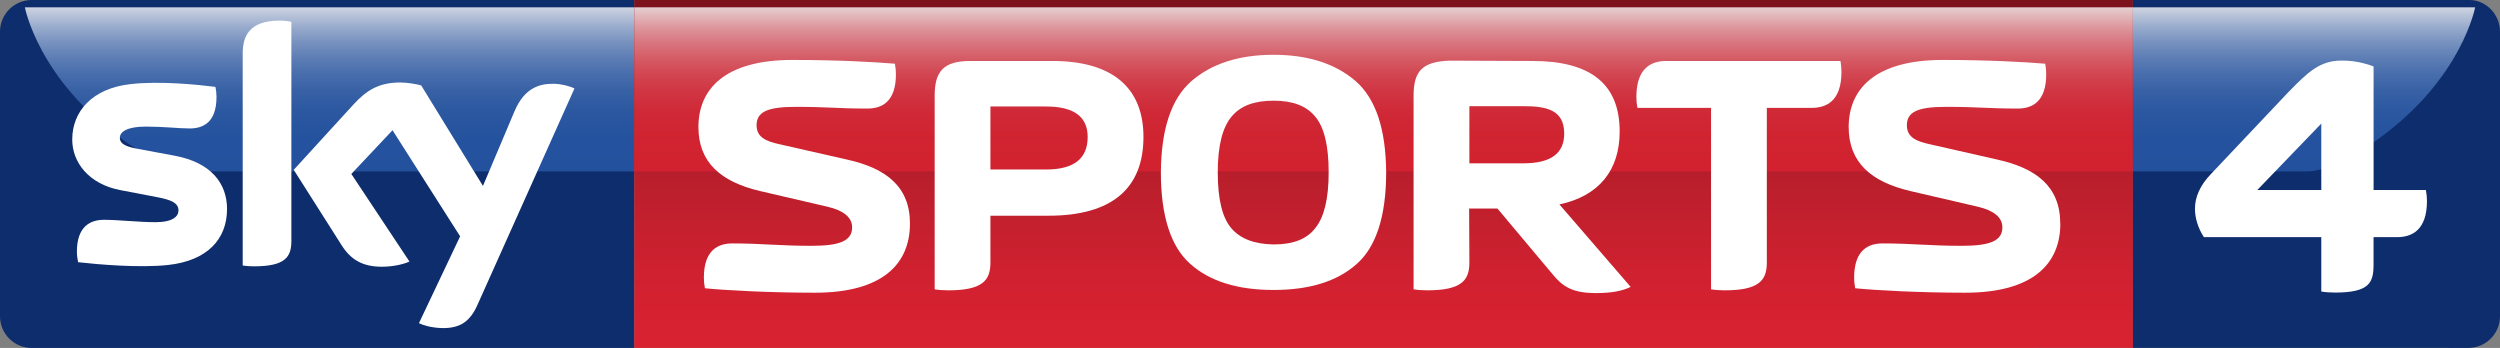 <svg xmlns="http://www.w3.org/2000/svg" height="83.51" xmlns:xlink="http://www.w3.org/1999/xlink" viewBox="0 0 600 83.508"><rect x="0" y="0" width="600" height="83.508" fill="#808080" stroke="none"/><defs><path id="0" d="m490.36 1.689v37.718h423.87c6.45 0 16.25-7.377 16.25-7.377 19.32-13.836 22.38-30.341 22.38-30.341h-462.5"/><path id="1" d="m145.81 0h344.54v79.99h-344.54z"/><path id="2" d="m145.81 1.689h344.54v37.718h-344.54z"/><path id="3" d="m5.718 1.689s3.062 16.505 22.382 30.341c0 0 9.802 7.377 16.248 7.377h101.46v-37.718h-140.09"/><clipPath><use xlink:href="#3"/></clipPath><clipPath><use xlink:href="#0"/></clipPath><clipPath><use xlink:href="#1"/></clipPath><clipPath><use xlink:href="#2"/></clipPath><linearGradient id="6" gradientUnits="userSpaceOnUse" y1="1.758" x2="0" y2="41.13" xlink:href="#7"/><linearGradient id="4" gradientUnits="userSpaceOnUse" y1="83.49" x2="0" y2="0"><stop stop-color="#d92231"/><stop stop-color="#d12130" offset=".193"/><stop stop-color="#bd1f2c" offset=".448"/><stop stop-color="#9d1a26" offset=".735"/><stop stop-color="#7c131d" offset="1"/></linearGradient><linearGradient id="7" gradientUnits="userSpaceOnUse" y1="1.759" x2="0" y2="41.13"><stop stop-color="#fff"/><stop stop-color="#e7ecf5" offset=".039"/><stop stop-color="#bacae4" offset=".122"/><stop stop-color="#93acd4" offset=".21"/><stop stop-color="#7293c7" offset=".303"/><stop stop-color="#577ebc" offset=".403"/><stop stop-color="#426eb3" offset=".51"/><stop stop-color="#3363ae" offset=".631"/><stop stop-color="#2b5caa" offset=".774"/><stop stop-color="#285aa9" offset="1"/></linearGradient><linearGradient id="5" gradientUnits="userSpaceOnUse" y1="1.758" x2="0" y2="41.13"><stop stop-color="#fff"/><stop stop-color="#fae1e3" offset=".048"/><stop stop-color="#f2b4b9" offset=".13"/><stop stop-color="#eb8d95" offset=".217"/><stop stop-color="#e66c76" offset=".31"/><stop stop-color="#e1515d" offset=".408"/><stop stop-color="#dd3c49" offset=".515"/><stop stop-color="#db2d3b" offset=".634"/><stop stop-color="#d92533" offset=".776"/><stop stop-color="#d92231" offset="1"/></linearGradient></defs><path fill="#0e2d6d" d="m152.22 0h-144.63c-4.178 0-7.59 3.412-7.59 7.585v68.34c0 4.17 3.412 7.581 7.586 7.581l144.63-0v-83.5z"/><path opacity=".8" d="m152.22 1.758h-146.25c-.002 0 3.195 17.227 23.362 31.672 0 0 10.326 7.773 17.05 7.703h105.84v-39.37z" fill="url(#6)"/><path fill="url(#4)" d="m152.22 83.5l359.68-.006v-83.49h-359.68z"/><path opacity=".8" d="m152.22 1.758h359.69v39.37h-359.69z" fill="url(#5)"/><path fill="#0e2d6d" d="m511.9 0h80.81c3.88 0 7.29 3.416 7.29 7.586v68.33c0 4.171-3.41 7.58-7.58 7.58l-80.52-.009v-83.49"/><path opacity=".8" d="m511.9 1.759h82.13s-3.19 17.226-23.36 31.673c0 0-10.33 7.771-17.05 7.701h-41.72v-39.37" fill="url(#7)"/><g fill="#fff"><path d="m569.66 56.916h5.62c3.55 0 7.19-1.65 7.19-8.678 0-.824-.09-1.815-.25-2.642h-12.56v-29.654c-2.73-.991-4.95-1.4-7.68-1.4-5.29 0-8.09 2.809-12.72 7.513l-18.59 19.66c-2.64 2.726-3.88 5.536-3.88 8.422 0 1.983.66 4.545 2.15 6.779h28.17v13.05c.99.168 2.14.248 3.3.248 8.26 0 9.24-2.396 9.24-6.688v-6.608zm-12.55-27.26v15.943h-15.36l15.36-15.943"/><path d="m100.53 77.55c.99.51 3.01 1.117 5.54 1.184 4.35.093 6.72-1.571 8.48-5.471l23.32-52.03c-.96-.512-3.1-1.088-4.83-1.121-3.01-.064-7.04.545-9.6 6.69l-7.53 17.818-14.82-24.12c-.96-.288-3.298-.703-4.997-.703-5.245 0-8.157 1.918-11.198 5.216l-14.397 15.744 11.581 18.235c2.145 3.328 4.961 5.02 9.536 5.02 3.01 0 5.506-.699 6.655-1.245l-13.95-21.02 9.887-10.496 16.223 25.469-9.88 20.833zm-30.603-19.682c0 3.839-1.505 6.05-8.991 6.05-.994 0-1.855-.068-2.688-.196v-50.873c0-3.872 1.311-7.905 8.863-7.905.96 0 1.919.098 2.817.288v52.635zm-15.443-7.678c0 7.166-4.673 12.383-14.177 13.408-6.879.737-16.831-.13-21.565-.673-.162-.769-.289-1.726-.289-2.495 0-6.242 3.359-7.679 6.526-7.679 3.297 0 8.48.574 12.322.574 4.253 0 5.533-1.441 5.533-2.816 0-1.794-1.694-2.525-4.991-3.166l-9.02-1.729c-7.488-1.442-11.487-6.625-11.487-12.13 0-6.685 4.735-12.286 14.05-13.308 7.04-.77 15.614.094 20.32.67.159.801.254 1.567.254 2.4 0 6.24-3.295 7.584-6.462 7.584-2.432 0-6.207-.449-10.527-.449-4.386 0-6.208 1.219-6.208 2.687 0 1.568 1.727 2.207 4.481 2.687l8.608 1.6c8.83 1.632 12.639 6.656 12.639 12.832z"/><path d="m218.39 53.658c0-8.957-5.83-13.313-15.12-15.366l-16.26-3.694c-2.96-.657-5.43-1.563-5.43-4.52 0-3.205 2.55-4.436 9.37-4.436 8.05 0 9.94.41 17.25.41 3.37 0 6.82-1.562 6.82-8.216 0-.823-.08-1.727-.24-2.549-4.93-.408-13.72-.903-24.57-.903-16.35 0-22.59 7.07-22.59 16.1 0 8.462 5.34 13.15 14.79 15.365l16.26 3.779c3.78.9 5.84 2.547 5.84 4.928 0 3.206-2.88 4.438-9.7 4.438-8.05 0-11.75-.574-19.06-.574-3.37 0-6.82 1.558-6.82 8.215 0 .822.08 1.724.25 2.547 4.93.49 15.53 1.068 26.37 1.068 16.36 0 22.84-6.982 22.84-16.597"/><path d="m352.65 39.2v-13.719h12.9c5.51 0 9.86.819 9.86 6.57 0 4.845-3.29 7.149-9.86 7.149h-12.91zm-.08 10.845h6.81l13.17 15.692c2.46 3.039 4.84 4.602 10.43 4.602 3.78 0 6.33-.491 8.38-1.481l-17.1-19.796c9.61-2.052 14.46-8.302 14.46-17.502 0-11.339-6.91-16.925-20.87-16.925l-19.96-.081c-6.49.246-8.63 2.463-8.63 8.379v46.5c.98.163 2.14.242 3.28.242 8.22 0 10.11-2.378 10.11-6.652l-.06-12.982z"/><path d="m237.7 40.677v-15.12h13.39c6.66 0 9.95 2.464 9.95 7.314 0 5.178-3.29 7.805-9.95 7.805h-13.39m-13.39 28.758c.99.163 2.14.242 3.28.242 8.22 0 10.11-2.378 10.11-6.652v-11.256h13.97c15.2 0 22.76-6.571 22.76-18.897 0-11.914-7.56-18.24-21.86-18.24h-19.63c-6.57 0-8.62 2.547-8.62 8.379v46.42z"/><path d="m318.88 41.33c0 6.33-1.07 10.761-3.2 13.393-2.05 2.71-5.43 3.943-10.03 3.943-4.68-.084-8.04-1.396-10.18-3.943-2.14-2.546-3.21-6.982-3.21-13.393 0-6.325 1.15-10.762 3.29-13.311 2.13-2.628 5.5-3.86 10.1-3.86s7.89 1.232 10.03 3.86c2.13 2.549 3.2 6.986 3.2 13.311m-13.23 28.26c8.62 0 15.28-2.053 19.96-6.243 4.68-4.11 7.07-11.506 7.07-22.02-.09-10.35-2.47-17.582-7.31-21.856-4.85-4.191-11.42-6.324-19.72-6.324s-14.88 2.132-19.72 6.324c-4.85 4.273-7.23 11.505-7.32 21.856 0 10.514 2.39 17.911 7.07 22.02 4.69 4.19 11.35 6.243 19.97 6.243"/><path d="m424.04 25.889h10.76c3.54 0 7.15-1.644 7.15-8.631 0-.818-.08-1.806-.25-2.626h-41.81c-3.54 0-7.16 1.644-7.16 8.625 0 .825.09 1.807.26 2.632h17.66v43.545c.99.163 2.13.242 3.29.242 8.21 0 10.1-2.378 10.1-6.652v-37.13"/><path d="m494.46 53.658c0-8.957-5.84-13.313-15.12-15.366l-16.27-3.694c-2.96-.657-5.42-1.563-5.42-4.52 0-3.205 2.54-4.436 9.36-4.436 8.06 0 9.95.41 17.26.41 3.37 0 6.82-1.562 6.82-8.216 0-.823-.08-1.727-.25-2.549-4.93-.408-13.72-.903-24.57-.903-16.34 0-22.59 7.07-22.59 16.1 0 8.462 5.34 13.15 14.79 15.365l16.27 3.779c3.78.9 5.83 2.547 5.83 4.928 0 3.206-2.88 4.438-9.69 4.438-8.05 0-11.75-.574-19.07-.574-3.37 0-6.82 1.558-6.82 8.215 0 .822.09 1.724.25 2.547 4.93.49 15.53 1.068 26.38 1.068 16.36 0 22.86-6.982 22.86-16.597z"/></g></svg>